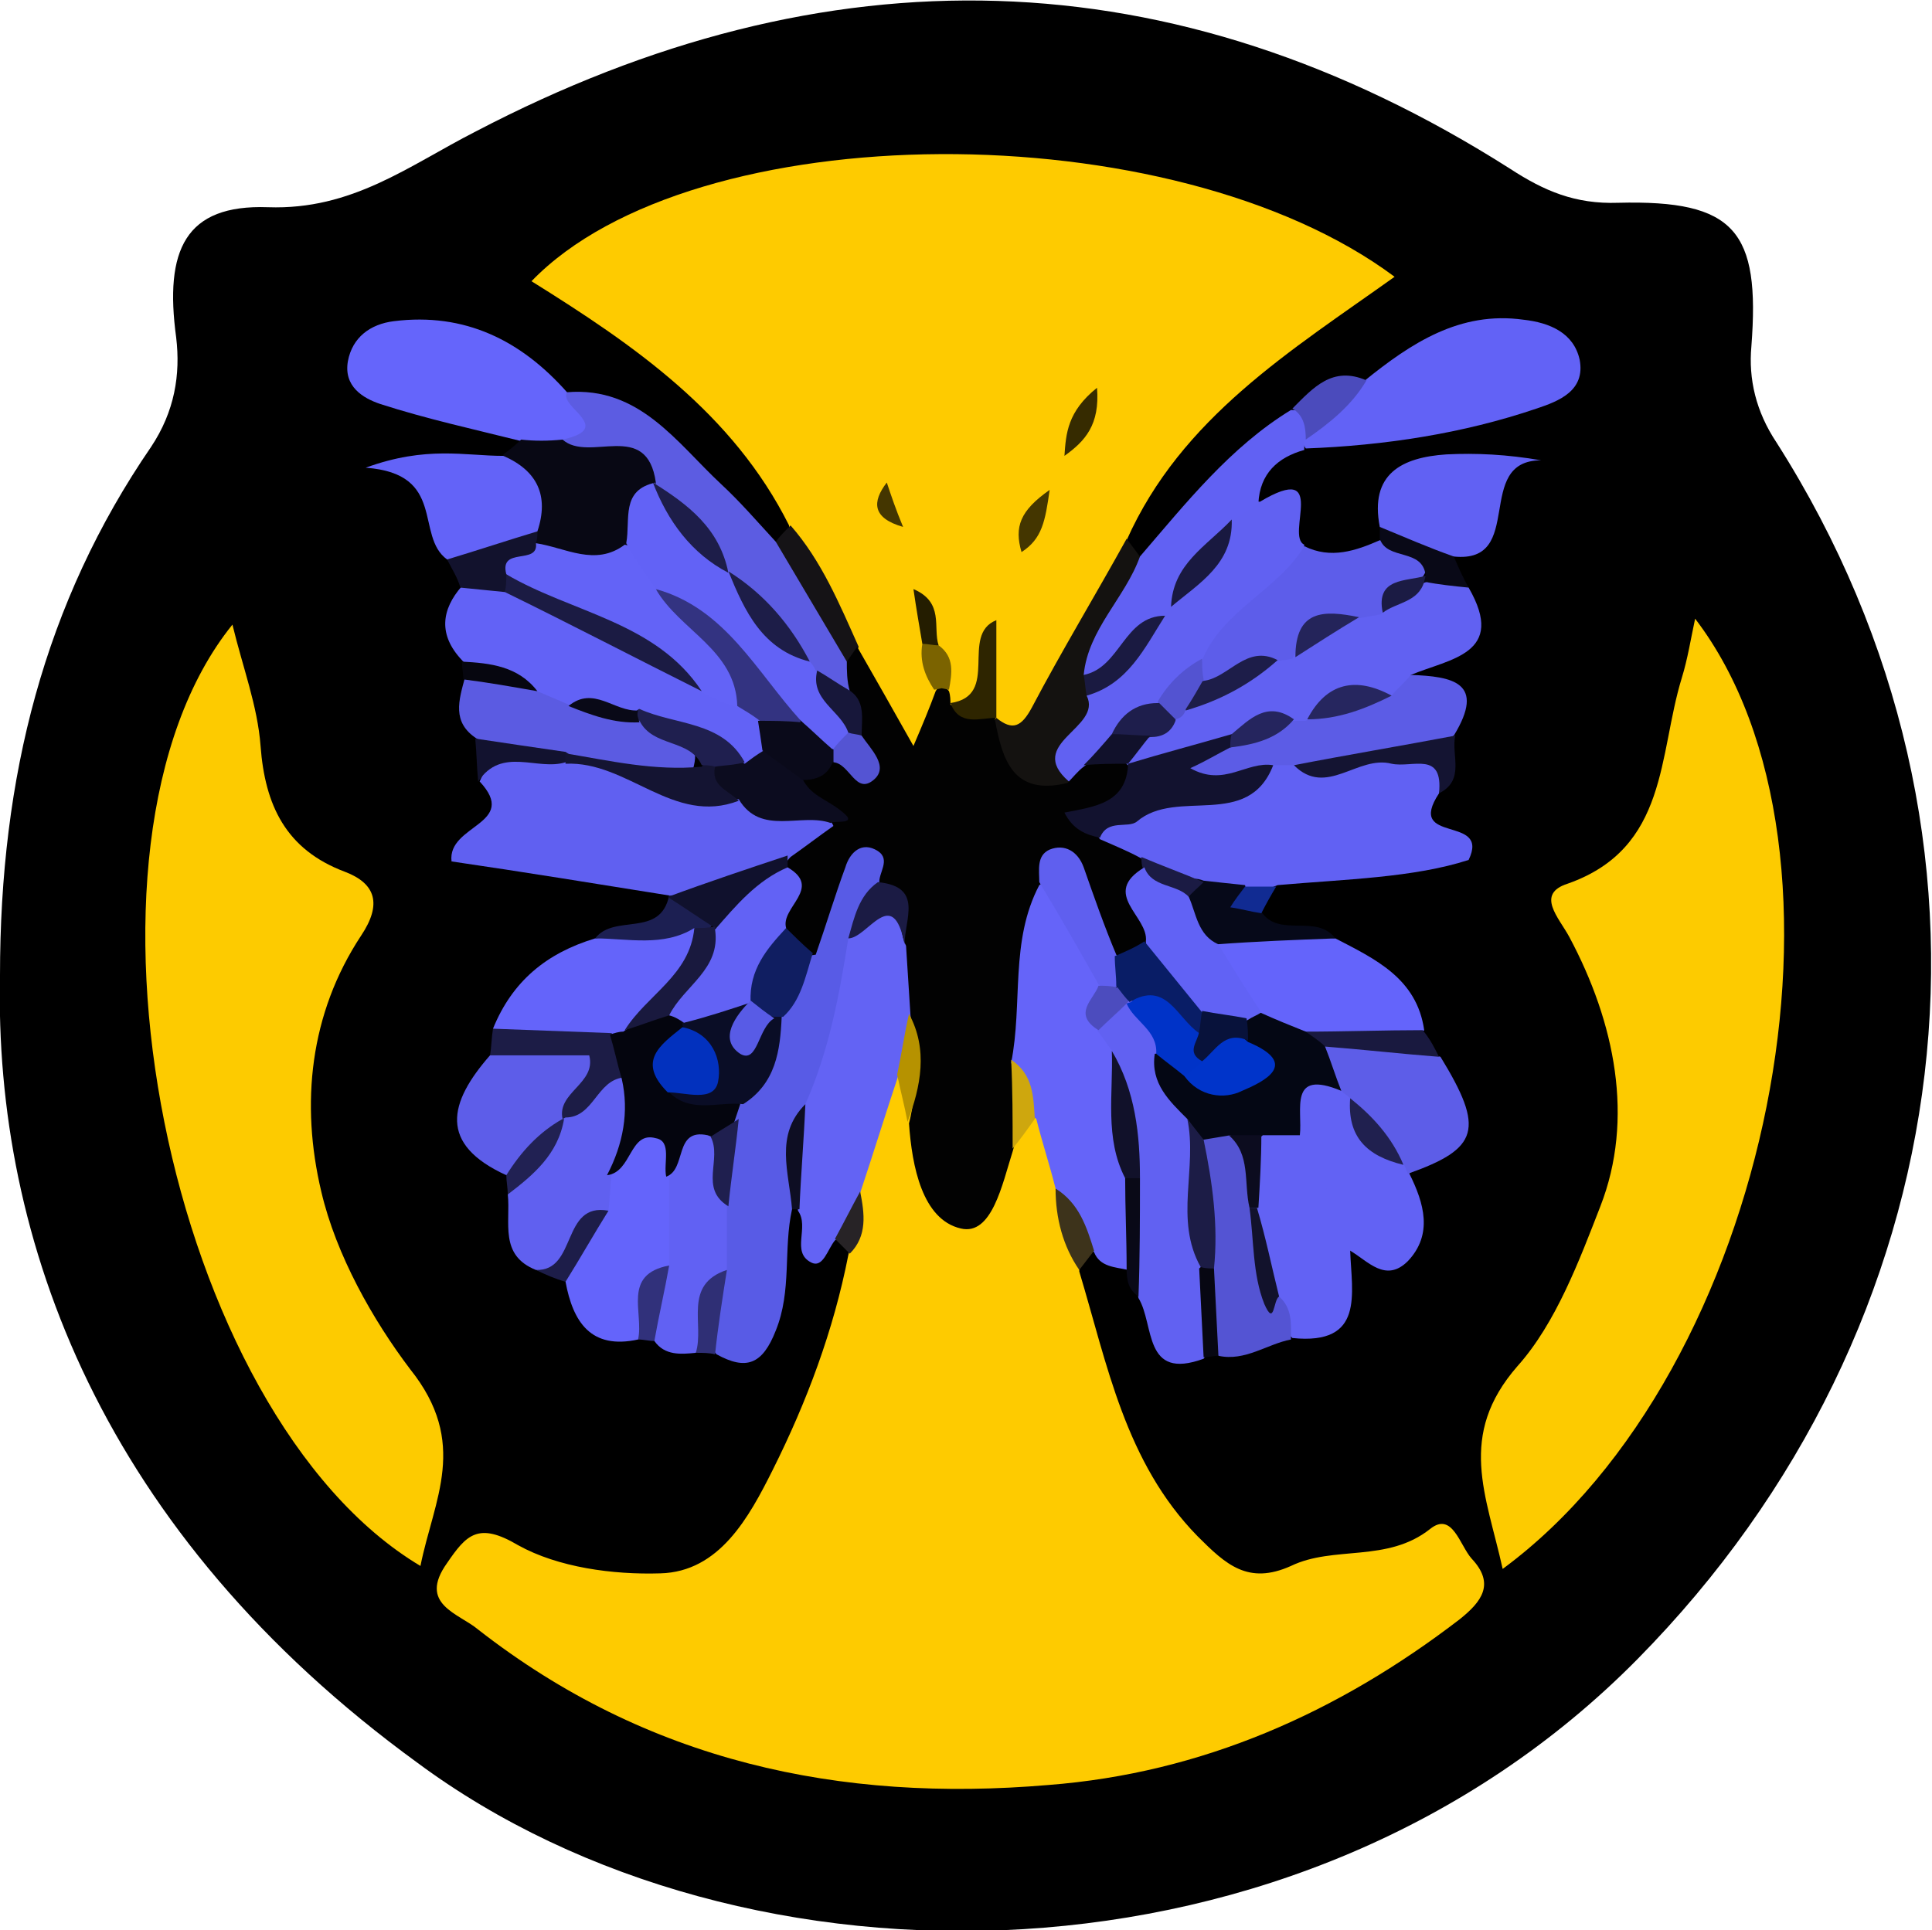 <?xml version="1.0" encoding="utf-8"?>
<!-- Generator: Adobe Illustrator 20.1.0, SVG Export Plug-In . SVG Version: 6.00 Build 0)  -->
<svg version="1.1" id="Layer_1" xmlns="http://www.w3.org/2000/svg" xmlns:xlink="http://www.w3.org/1999/xlink" x="0px" y="0px"
	 viewBox="0 0 130.5 130.4" style="enable-background:new 0 0 130.5 130.4;" xml:space="preserve">
<g id="Layer_8">
	<path d="M0,65.9c0-13.4,3-25.2,10.2-35.7c1.6-2.4,2-4.9,1.7-7.4c-0.8-5.9,0.6-9,6.2-8.8c5.7,0.2,9.5-2.8,14-5.1
		c23.7-12.4,47.1-12,69.9,2.5c2.3,1.5,4.4,2.4,7.3,2.3c7.9-0.2,9.6,1.9,9,9.7c-0.2,2.2,0.3,4.4,1.7,6.5c17,26.7,12.8,59.7-9.4,82.2
		c-22.7,23-60.4,23.3-82.4,7C6.9,103.6-0.4,83.8,0,65.9z"/>
	<path style="fill:#FECB00;" d="M72.9,85.9c1.9,6.3,3.1,12.9,8,17.9c1.9,1.9,3.4,3.3,6.3,2c2.9-1.4,6.5-0.2,9.4-2.5
		c1.5-1.2,2,1.1,2.8,2c1.6,1.7,0.7,2.9-0.8,4.1c-8.2,6.3-17.4,10.4-27.8,11.2c-14.1,1.2-27.1-1.6-38.5-10.5
		c-1.3-1.1-4.1-1.7-2.1-4.5c1.3-1.9,2.1-2.8,4.8-1.2c2.7,1.5,6.4,2,9.6,1.9c4-0.1,6-3.8,7.6-7c2.3-4.6,4.1-9.4,5.1-14.5
		c0.4-1.5-0.7-2.9-0.3-4.4c0.7-2.7,1.4-5.4,2.9-7.8c1.8-0.3,1.9,1.1,2.3,2.3c0.1,0.6,0.1,1.3,0.3,1.9c0.3,1.4,0.4,3.4,2,3.7
		c2.2,0.5,2-2.1,3-3.2c0.7-1,1.3-2.2,2.9-1.7c1.4,1.2,1.7,2.9,2,4.6C72.9,82.1,73,84,72.9,85.9z"/>
	<path style="fill:#FECB00;" d="M53.3,35.5C49.5,27.9,42.8,23.3,35.9,19C46.8,7.7,79.2,7.5,94.2,18.7c-7,5-14.4,9.5-18.1,17.8
		c-0.5,4.8-3.7,8.3-5.9,12.2c-0.6,1.1-1.7,1.5-2.9,0.7c-0.4-0.3-0.6-0.7-0.8-1.1c-0.3-1.3,0.5-2.6,0.2-3.7c0.1-0.8-0.4-0.3-0.3-0.1
		c0.7,1.8,0.2,3.2-1.9,3.5c-0.4-0.2-0.7-0.6-0.7-1c-0.1-1.1-0.5-2.1-0.9-3.2c-0.1-0.4,0-0.9-0.2-1.4c0,0.5,0,0.9,0.1,1.4
		c0.4,1.1,0.9,2.1,0.9,3.2c-0.2,1.4-0.1,3.3-1.7,3.6c-1.7,0.3-2.2-1.5-2.9-2.7c-0.7-1.1-1.2-2.3-1.7-3.4C56,41.4,53.4,39,53.3,35.5z
		"/>
	<path style="fill:#FDCB00;" d="M101.5,106c-1.1-5-3.1-9,1-13.7c2.6-2.9,4.2-7.2,5.6-10.8c2.3-5.9,1-12.4-2.1-18.2
		c-0.7-1.3-2.3-2.9-0.1-3.6c6.8-2.4,6.1-8.7,7.7-13.9c0.4-1.3,0.6-2.6,0.9-4C126.5,57.5,119.7,92.6,101.5,106z"/>
	<path style="fill:#FDCB00;" d="M15.7,42.2c0.7,2.9,1.7,5.5,1.9,8.2c0.3,4,1.7,7,5.7,8.5c2.1,0.8,2.5,2.2,1.1,4.3
		c-3.5,5.3-4.1,11.4-2.7,17.3c1,4.3,3.5,8.7,6,12c4,5,1.6,8.8,0.7,13.3C11.3,95.6,3.6,57.2,15.7,42.2z"/>
	<path style="fill:#6060F1;" d="M45.2,60.5c-5-0.8-9.9-1.6-14.7-2.3c-0.3-2.5,4.6-2.5,1.9-5.4c1.1-2.6,3.3-2.4,5.5-2.3
		c4.2-0.1,7.6,2.7,11.5,3.3c2.1,0.7,4.5,0.2,6.6,1.4c1.4,2.2-0.8,2.4-1.8,3.3c-2.6,1.1-5.2,2.4-8.2,2.2
		C45.6,60.6,45.4,60.6,45.2,60.5z"/>
	<path style="fill:#6161F3;" d="M97.2,53.6c-2.3,3.5,3.5,1.4,2,4.5c-3.7,1.2-8.3,1.3-12.9,1.7c-0.7,0.3-1.3,0.5-2,0.7
		c-1,0.2-1.9,0.1-2.9-0.2c-1.6-0.5-3.1-1-4.6-1.7c-1.1-0.5-2.1-1-2.7-2.2c0-0.3,0.1-0.9,0.3-0.9c2.9-0.2,4.9-3.4,8.1-2.4
		c2.2,0.7,2.2-2.2,4-2.1c0.5-0.1,1-0.1,1.5-0.1c2.1,0.5,4.1-0.8,6.2-0.5C95.8,50.7,98.3,50.4,97.2,53.6z"/>
	<path style="fill:#6564F9;" d="M71.3,80.3c-0.4-1.6-0.9-3.1-1.3-4.7c-1.5-1.2-2.2-2.9-2.7-4.7c0.2-3.9-0.3-8,2.1-11.5
		c4.2,0,4.1,3.8,5.4,6.3c0.2,1.3-0.1,2.7,0.8,3.9c0.5,0.9,0.7,1.8,0.8,2.7c0.2,2.6-0.1,5.2,0.8,7.8c0.2,2,0.6,4-1,5.7
		c-0.9-0.2-1.9-0.2-2.3-1.2C72.6,83.4,72.1,81.8,71.3,80.3z"/>
	<path style="fill:#585BE6;" d="M53.5,81.7c-0.6,2.7,0,5.5-1.1,8.2c-0.9,2.3-2,2.7-4,1.6c-1.6-1.8-0.1-3.9-0.5-5.9
		c0-1.3,0-2.5,0-3.8c0-2,0.4-4,1-5.9c0.1-0.5,0.3-0.9,0.5-1.3c1.3-1.9,2.1-4.1,2.8-6.3c0.6-1.5,1.3-3,1.8-4.6c0.8-2,0.8-4.3,2.3-6
		c0.8-0.9,1.7-1.7,3-1.1c1.3,0.7,1.2,1.8,0.7,3c-0.8,1.5-1.6,3-1.7,4.7c-0.8,3.7-1.4,7.4-3,10.9C54.1,77.2,55,79.8,53.5,81.7z"/>
	<path style="fill:#6262F6;" d="M92.2,25.7c3.1-2.5,6.4-4.7,10.7-4.1c1.8,0.2,3.4,0.9,3.8,2.7c0.4,2.1-1.4,2.8-2.9,3.3
		c-5,1.7-10.3,2.5-15.6,2.7c-0.3-0.4-0.3-0.8-0.1-1.3C89.1,27.5,90.4,26.3,92.2,25.7z"/>
	<path style="fill:#6363F4;" d="M54.4,74.6c1.6-3.6,2.3-7.4,2.9-11.2c2.8-3.8,2.8-3.8,4.8,0.6c0.4,1.5,0.4,3,0.4,4.5
		c-0.1,1.6-0.3,3.1-1.8,4.1c-0.9,2.7-1.7,5.3-2.6,8c-0.6,1.1-0.4,2.5-1.7,3.2c-0.5,0.6-0.8,1.9-1.6,1.5c-1.4-0.7-0.1-2.4-0.9-3.5
		C53.8,79.3,53.1,76.9,54.4,74.6z"/>
	<path style="fill:#6565FB;" d="M35.2,29.8c-3.2-0.8-6.4-1.5-9.5-2.5c-1.2-0.4-2.5-1.2-2.2-2.9c0.3-1.6,1.5-2.5,3.1-2.7
		c4.8-0.6,8.6,1.3,11.7,4.8c1.5,1.4,4,2.9-0.1,4.1C37,30.7,36,30.6,35.2,29.8z"/>
	<path style="fill:#6262F6;" d="M31.2,44.6c-1.6-1.7-1.4-3.4,0-5c0.8-0.8,1.7-0.9,2.7-0.7c4.6,1.9,9,4.4,13.5,6.5
		c1,0.5,2.1,1,3.2,1.5c0.6,0.4,1.1,0.9,1.4,1.6c0.2,0.7,0.2,1.4,0,2.2c-0.3,0.7-0.8,1.2-1.6,1.3c-2.6-0.7-4.8-2.2-7.4-2.9
		c-1.6-0.4-3.3-0.9-5-0.9c-0.9-0.1-1.6-0.5-2.4-0.9C34.2,46.3,32.4,46,31.2,44.6z"/>
	<path style="fill:#6161F2;" d="M99.2,39.7c2.6,4.5-1.3,4.8-3.9,5.9c-0.2,0.7-0.6,1.2-1.2,1.5c-1.9,0.4-3.8,0.8-5.4,1.9
		c-0.4,0.2-0.8,0.3-1.2,0.3c-1.5,0-2.9,0.6-4.2,1.1c-2.1,0.5-3.9,1.8-6.1,1.9c-0.4-0.1-0.8-0.3-1.1-0.6c-0.3-1,0.2-1.7,0.8-2.3
		c0.7-0.5,1.4-0.9,2.1-1.4c0.5-0.4,1-0.8,1.6-1.1c1.7-0.9,3.5-1.7,5.1-2.6c0.4-0.2,0.7-0.4,1.1-0.6c1.6-1,3.3-1.8,5.1-2.5
		c0.4-0.2,0.8-0.4,1.2-0.5c1.2-0.5,2.4-1.2,3.7-1.5C97.6,38.8,98.5,39,99.2,39.7z"/>
	<path style="fill:#6161F2;" d="M85.1,33.9c4.7-2.8,1.7,2.3,3,2.9c-0.3,4.1-4.6,5.1-6.1,8.1c-1,1.1-2.3,1.9-3.3,3
		c-1,0.7-2.3,1-3,2.2c-0.7,0.8-1.5,1.5-2.3,2.2c-0.6,0.4-1.2,0.7-1.9,0.5c-2-2.5,0.3-4.2,1.1-6.2c1.7-1.6,3.8-2.9,4.9-5.1
		c0.4-0.5,0.8-1,1.2-1.5c1.4-1.4,2.8-2.7,3.6-4.5C83,34.4,83.8,33.7,85.1,33.9z"/>
	<path style="fill:#6161F2;" d="M75.2,71.1c-0.4-0.5-0.7-1-1.1-1.5c-0.1-1.6,0.7-2.2,2.2-2.1c1.8,0.7,2.6,2.2,3.1,4
		c0.4,1.7,1.6,3.1,1.9,4.9c0.5,3.2-0.2,6.4,0.9,9.6c0.3,2,0.5,4-0.9,5.8c-4.1,1.5-3.3-2.3-4.4-4.1c-0.6-2.5-0.1-5.1-0.3-7.6
		C75.8,77.1,76.1,74,75.2,71.1z"/>
	<path style="fill:#5C5CE2;" d="M38,29.7c3.6-0.8-0.3-2.2,0.3-3.2c4.9-0.4,7.4,3.4,10.4,6.2c1.3,1.2,2.5,2.6,3.7,3.9
		c2.7,2,3.7,5.2,5.3,7.9c0.3,0.7,0.3,1.4-0.1,2c-0.9,0.8-1.8,0.2-2.6-0.3c-0.6-0.4-1-1-1.4-1.5c-1.2-2-2.8-3.5-4.4-5.1
		c-0.3-0.3-0.6-0.7-0.8-1.1c-1.1-1.9-2.7-3.4-4.2-4.9c-0.3-0.3-0.6-0.6-0.9-0.9C42,30.7,38.7,32.6,38,29.7z"/>
	<path style="fill:#6262F4;" d="M91.2,84.5c0.1,2.9,1,6.4-3.9,5.9c-1-0.9-1.5-2-1.9-3.2c-0.5-2-1.1-3.9-1.4-6
		c-0.1-1.6-0.1-3.2,0.8-4.7c0.6-0.6,1.4-0.8,2.3-0.7C90.3,77.9,92.2,80.5,91.2,84.5z"/>
	<path style="fill:#6464FB;" d="M90.2,63.4c2.7,1.4,5.5,2.7,6,6.2c-2.2,1.9-4.8,1.2-7.4,1.1c-1.4-0.2-2.7-0.8-3.9-1.6
		c-1.4-1.8-4.2-3.2-2.2-6.2C85.2,62.7,87.7,63.2,90.2,63.4z"/>
	<path style="fill:#6464FA;" d="M33.3,69.5c1.3-3.2,3.6-5.1,6.9-6.1c2.3-0.2,4.6-0.8,6.9-1.1c1.7,4.7-2.6,5.7-4.9,8
		c-0.5,0.2-1,0.4-1.6,0.5C38,70.9,35.4,71.6,33.3,69.5z"/>
	<path style="fill:#6161F3;" d="M79.1,41c-0.1,0.2-0.3,0.4-0.4,0.6c-2.1,1.1-2.7,4.3-5.7,4.1c-0.4-3.5,1.7-5.9,4-8.1
		c3.1-3.6,6.1-7.4,10.2-9.9c1.9,0,1.6,0.9,0.9,2.1c0,0.2,0,0.4,0,0.6c-1.8,0.5-3,1.6-3.1,3.6c-0.6,0.4-1.2,0.8-1.8,1.2
		C82.5,37.5,80,38.7,79.1,41z"/>
	<path style="fill:#6464FB;" d="M43.1,90.5c-3.2,0.7-4.4-1.2-4.9-3.9c-0.1-2.2,1.4-3.8,1.8-5.8c0.2-0.7,0.5-1.4,0.9-2.1
		c3.6-3.6,3.9-3.6,5.5,1c0.1,1.9,0.1,3.7-0.5,5.5C44.7,86.9,44.6,89.1,43.1,90.5z"/>
	<path style="fill:#5D5DEA;" d="M81.2,44.6c1.4-3.4,5.1-4.7,6.9-7.7c1.8,0.9,3.5,0.3,5.1-0.4c1.4,0,2.7,0.2,3.2,1.8
		c-0.4,1.7-2.6,1.6-3.1,3.2c-0.6,0.1-1.1,0.2-1.7,0.3c-2,0-3.5,0.8-4.3,2.7c-0.4,0.1-0.8,0.1-1.2,0.2c-1.8,0-3.1,2.2-5.2,1.2
		C80.7,45.4,80.8,45,81.2,44.6z"/>
	<path style="fill:#6262F4;" d="M91.2,84.5c-0.5-2.9-2.4-5.2-3.4-7.9c-1.4-2.6-0.9-4.1,2.3-4.1c0.7,0.3,1.2,0.7,1.6,1.4
		c0.5,1.5,1.6,2.6,2.8,3.6c0.5,0.5,0.9,1,0.7,1.8c1,2,1.6,4.1-0.1,5.9C93.6,86.7,92.4,85.2,91.2,84.5z"/>
	<path style="fill:#6060F0;" d="M41.3,79.4c-0.1,0.8-0.1,1.6-0.2,2.4c-2.3,0.5-1.4,5-4.9,4c-2.5-1-1.7-3.2-1.9-5.1
		c0.8-2.2,2.4-3.8,3.6-5.7c1.4-1.2,2.3-3.5,4.8-2C44,75.5,42.6,77.4,41.3,79.4z"/>
	<path style="fill:#6161F3;" d="M93.2,35.6c-0.7-3.6,1.5-4.7,4.5-4.9c2-0.1,4.1,0,6.4,0.4c-4.6,0-1,7-5.9,6.5
		C96.3,37.5,94.4,37.4,93.2,35.6z"/>
	<path style="fill:#5D5DE8;" d="M91.2,74.2c-0.2-0.2-0.4-0.3-0.6-0.5c-0.9-1-2.2-1.8-1.2-3.4c2.7-0.3,5.3,0.3,7.9,1.1
		c3,4.9,2.6,6.2-2.2,7.9c-0.1-0.2-0.2-0.5-0.3-0.7C93.4,77.3,91.7,76.2,91.2,74.2z"/>
	<path style="fill:#080814;" d="M38,29.7c1.8,1.6,5.7-1.4,6.3,2.9c-0.3,1.7-0.9,3.2-1.9,4.6c-2.1,1.9-4.1,1.5-6.1,0
		c-0.3-0.3-0.6-0.7-0.8-1.2c-0.3-1.8-1.3-3.4-1.5-5.3c0.4-0.3,0.8-0.6,1.2-1C36.1,29.8,37,29.8,38,29.7z"/>
	<path style="fill:#5C5CE6;" d="M94,47c0.4-0.5,0.9-0.9,1.3-1.4c2.8,0.1,5.1,0.5,2.9,4.1c-3.3,2.2-7.2,1.5-10.9,2
		c-0.5,0-0.9,0-1.4,0c-0.8,0.5-1.8,0.6-2.6,1.2c-1,0.8-2.6,0.7-3-0.3c-0.7-1.6,0.7-2.2,2.1-2.4c1.7-0.2,3.2-1.1,4.9-1.5
		c0.3,0,0.6,0,0.9,0C90,47.5,91.9,46.9,94,47z"/>
	<path style="fill:#6363F8;" d="M34,30.8c2.3,1,3.1,2.7,2.3,5.1c-1.6,1.9-3.5,3-6.1,1.9c-2.2-1.6,0-5.8-5.5-6.2
		C28.8,30.1,31.4,30.8,34,30.8z"/>
	<path style="fill:#5D5DE9;" d="M34.2,79.4c-4.6-2.1-3.9-4.9-1.1-8.1c0.9-0.5,1.8-0.7,2.8-0.7c1.5-0.1,3.5-1.4,4.5,0.3
		c1.2,2-1.3,2.9-2.3,4.3C37.2,77,36.2,78.7,34.2,79.4z"/>
	<path style="fill:#5B5BE2;" d="M36.3,46.7c0.7,0.3,1.4,0.6,2.1,0.9c1.7,0.2,3.3,0.6,5,0.8c1,1.4,4.3,0.6,3.4,3.6
		c-2.9,0.1-5.8,0.4-8.5-0.9c-2.1,0-4.3,0.1-6.1-1.2c-1.7-1.1-1.2-2.6-0.8-4.1C33.3,44.4,34.6,46.5,36.3,46.7z"/>
	<path style="fill:#6161F3;" d="M45.2,85.5c0-2,0-3.9,0-5.9c1-1.1-0.2-4.2,3-3.2c1.2,1.5-0.3,3.6,0.9,5.1c0,1.4,0,2.8,0,4.3
		c-1.5,1.6-0.6,4.1-2.1,5.6c-1,0.1-2.1,0.2-2.8-0.8C43.4,88.7,44.2,87.1,45.2,85.5z"/>
	<path style="fill:#141210;" d="M77,37.6c-1,2.8-3.5,4.9-3.8,8c0.6,0.4,0.6,0.9,0.2,1.4c1.1,2.2-4.2,3.2-1.2,5.8
		c-0.4,1.9-2.5,1.8-2.7,0.9c-0.5-1.9-4.5-2.3-2.2-5.2c1.1,0.9,1.7,0.6,2.4-0.7c2-3.8,4.3-7.6,6.4-11.4C76.4,36.8,76.7,37.2,77,37.6z
		"/>
	<path style="fill:#5454D3;" d="M86.4,87.6c0.9,0.8,0.8,1.8,0.8,2.9c-1.6,0.3-3.1,1.5-4.9,1.1c-1.3-1.8-0.3-3.8-0.7-5.7
		c-0.7-3-0.4-6-0.8-9.1c0.6-0.7,1.3-0.8,2.2-0.6c2,1.1,1.6,3,1.6,4.8C84.6,83.3,85.5,85.5,86.4,87.6z"/>
	<path style="fill:#1C1C46;" d="M38,75.6c-0.4-1.8,2.3-2.4,1.8-4.3c-2.3,0-4.5,0-6.7,0c0.1-0.6,0.1-1.2,0.2-1.8
		c2.7,0.1,5.3,0.2,8,0.3c0.8,0.9,1.9,1.7,0.8,3c-1.8,0.2-2,2.7-3.9,2.7L38,75.6z"/>
	<path style="fill:#060919;" d="M90.2,63.4c-2.7,0.1-5.3,0.2-8,0.4c-2.2-0.1-2.4-1.6-2.6-3.3c0.3-0.8,0.7-1.4,1.7-1
		c0.9,0.1,1.8,0.2,2.8,0.3c0.1,0.7,0.5,1.3,1.1,1.8C86.4,63.4,88.9,61.7,90.2,63.4z"/>
	<path style="fill:#141432;" d="M87.4,51.7c3.6-0.7,7.2-1.3,10.9-2c-0.3,1.3,0.7,3-1.1,3.9c0.3-2.9-1.8-1.7-3.2-2
		C91.7,51,89.6,53.9,87.4,51.7z"/>
	<path style="fill:#151316;" d="M57.2,44.7c-1.6-2.7-3.2-5.4-4.8-8.1c0.3-0.4,0.6-0.7,1-1.1c2.1,2.4,3.3,5.3,4.6,8.2
		C57.8,44.2,57.6,44.5,57.2,44.7z"/>
	<path style="fill:#19193F;" d="M97.2,71.4c-2.6-0.2-5.2-0.5-7.8-0.7c-1,0.4-1.3-0.1-1.3-1c2.7,0,5.4-0.1,8-0.1
		C96.6,70.2,96.9,70.8,97.2,71.4z"/>
	<path style="fill:#1C1F52;" d="M46.9,62.7c-2.1,1.3-4.5,0.7-6.7,0.7c1.3-1.7,4.4,0,5-2.9h-0.1c1.5,0,3.1-0.2,3,2
		C47.8,63,47.4,63,46.9,62.7z"/>
	<path style="fill:#12122D;" d="M30.2,37.8c2-0.6,4.1-1.3,6.1-1.9c0,0.3,0,0.5-0.1,0.8c0.5,1.4-1.3,1.4-1.5,2.4
		c-0.1,0.4-0.3,0.7-0.6,0.9c-1-0.1-2-0.2-3-0.3C30.9,39,30.5,38.4,30.2,37.8z"/>
	<path style="fill:#4B4BBC;" d="M88.2,29.7c0-0.8-0.1-1.6-0.9-2.1c1.4-1.4,2.7-2.9,5-1.9C91.3,27.4,89.8,28.6,88.2,29.7z"/>
	<path style="fill:#090917;" d="M93.2,35.6c1.7,0.7,3.3,1.4,5,2c0.3,0.7,0.6,1.4,1,2.1c-1-0.1-2-0.2-3-0.4l0.1-0.4
		c-0.2-1.9-2.6-1-3.1-2.5C93.2,36.2,93.2,35.9,93.2,35.6z"/>
	<path style="fill:#1D1D49;" d="M36.2,85.8c2.8,0.1,1.7-4.6,4.9-4c-1,1.6-1.9,3.2-2.9,4.8C37.5,86.4,36.8,86.1,36.2,85.8z"/>
	<path style="fill:#2F2F75;" d="M47,91.4c0.6-1.9-0.9-4.6,2.1-5.6c-0.3,1.9-0.6,3.8-0.8,5.7C47.9,91.4,47.5,91.4,47,91.4z"/>
	<path style="fill:#12122F;" d="M32.1,49.9c2,0.3,4,0.6,6.1,0.9c0.3,0.2,0.5,0.3,0.3,0.5c-0.1,0.2-0.2,0.2-0.3,0.2
		c-1.9,0.6-4.3-1.1-5.9,1.3C32.2,51.8,32.2,50.9,32.1,49.9z"/>
	<path style="fill:#31317B;" d="M45.2,85.5c-0.3,1.7-0.7,3.4-1,5.1c-0.4,0-0.7-0.1-1.1-0.1C43.5,88.7,42,86.1,45.2,85.5z"/>
	<path style="fill:#090917;" d="M77,79.6c0,2.7,0,5.3-0.1,8c-0.7-0.5-0.8-1.1-0.8-1.9c0-2-0.1-4.1-0.1-6.1
		C76.4,79.3,76.7,79.3,77,79.6z"/>
	<path style="fill:#212153;" d="M38,75.6h0.1c-0.4,2.4-2.1,3.8-3.8,5.1c0-0.4-0.1-0.9-0.1-1.3C35.2,77.8,36.4,76.5,38,75.6z"/>
	<path style="fill:#0E0E23;" d="M54.4,74.6c-0.1,2.4-0.3,4.7-0.4,7.1h-0.5C53.3,79.2,52.3,76.7,54.4,74.6z"/>
	<path style="fill:#3D331B;" d="M71.3,80.3c1.6,1,2.1,2.6,2.6,4.2c-0.3,0.4-0.7,0.9-1,1.3C71.8,84.2,71.3,82.3,71.3,80.3z"/>
	<path style="fill:#06060F;" d="M36.3,46.7c-1.7-0.3-3.4-0.6-5-0.8c0-0.4-0.1-0.8-0.1-1.2C33.1,44.8,35,45,36.3,46.7z"/>
	<path style="fill:#070712;" d="M82,85.7c0.1,2,0.2,3.9,0.3,5.9c-0.3,0-0.7,0.1-1,0.1c-0.1-2-0.2-4-0.3-6
		C81.4,85.3,81.7,85.3,82,85.7z"/>
	<path style="fill:#272326;" d="M56.4,83.7c0.6-1.1,1.1-2.1,1.7-3.2c0.3,1.5,0.5,3-0.7,4.2C57.1,84.4,56.7,84,56.4,83.7z"/>
	<path style="fill:#112B92;" d="M85.2,61.7c-0.7-0.1-1.4-0.3-2.1-0.4c0.3-0.5,0.7-1,1-1.4c0.7,0,1.4,0,2.1,0
		C85.9,60.4,85.5,61.1,85.2,61.7z"/>
	<path style="fill:#020202;" d="M57.2,44.7c0.2-0.3,0.5-0.7,0.7-1c1.2,2.1,2.4,4.2,3.8,6.7c0.6-1.4,1.1-2.6,1.5-3.7
		c0.3-0.5,0.6-0.4,0.9,0c0.1,0.3,0.1,0.6,0.1,0.9c0.9,0.7,2.3,0,3.1,1h-0.1c0.5,2.7,1.2,5.2,4.9,4.3c0.4-0.4,0.7-0.8,1.1-1.1
		c1-0.8,2-0.9,3-0.1l0,0c1.1,1.7,0.2,2.7-1.3,3.3c-0.8,0.4-1.4,0.7-0.6,1.7c0.9,0.4,1.9,0.8,2.8,1.3c0.3,0.3,0.5,0.7,0.4,1.1
		c-0.5,1.7,0.9,3.3,0,5c-0.6,0.7-1.4,1.2-2.4,0.9c-1.4-1.2-1.8-2.9-2.7-4.4c-0.5-1-1.1-1.5-2.2-0.8c-2,3.8-1.1,8-1.9,12
		c0.8,2,0.7,4,0.1,6C67.7,80,67,83.5,64.9,83c-2.6-0.6-3.3-4.2-3.5-7.1c0.6-2.4,0.5-4.9,0.1-7.3c-0.1-1.6-0.2-3.1-0.3-4.7
		c-0.7-1.4,0.1-3.3-1.8-4.2c-0.1-0.7,0.8-1.6-0.1-2.2c-1.1-0.7-1.9,0.1-2.2,1.1c-0.7,1.9-1.3,3.9-2,5.9c-1.5,0.3-1.8-0.9-2.3-1.8
		c-0.4-1.3,0-2.5,0.1-3.7c0-0.4,0.2-0.8,0.5-1.1c1-0.7,1.9-1.4,2.9-2.1c-0.5-1.1-2.5-1.2-2.1-2.9c0.5-0.8,1.2-1.2,2-1.5
		c1,0,1.8-0.2,1.3-1.6c-0.2-1-0.3-2-0.1-3.1C57.2,46,57.2,45.3,57.2,44.7z"/>
	<path style="fill:#CEA70E;" d="M68.4,77.6c0-2,0-4-0.1-6c1.5,1,1.5,2.5,1.6,4C69.4,76.3,68.9,77,68.4,77.6z"/>
	<path style="fill:#B69200;" d="M61.4,68.5c1.3,2.4,0.8,4.9-0.1,7.3c-0.2-1.1-0.5-2.2-0.7-3.2C60.9,71.2,61.1,69.8,61.4,68.5z"/>
	<path style="fill:#2E2500;" d="M67.3,48.5c-1.1,0-2.5,0.6-3.1-1c3.4-0.5,0.6-4.6,3.1-5.6C67.3,44.2,67.3,46.3,67.3,48.5z"/>
	<path style="fill:#362B00;" d="M74.1,26.2c0.2,2.5-0.8,3.6-2.2,4.6C72,29.3,72.1,27.8,74.1,26.2z"/>
	<path style="fill:#443600;" d="M70.9,33.1c-0.3,2.1-0.5,3.3-1.9,4.2C68.5,35.6,68.9,34.5,70.9,33.1z"/>
	<path style="fill:#241D00;" d="M62.3,43.5c-0.2-1.2-0.4-2.3-0.6-3.7c2.1,0.9,1.3,2.6,1.7,3.8C63,43.9,62.7,43.9,62.3,43.5z"/>
	<path style="fill:#7B6300;" d="M62.3,43.5c0.4,0,0.7,0.1,1.1,0.1c1.1,0.8,0.9,1.9,0.7,3l-0.5-0.1l-0.5,0.1
		C62.5,45.7,62.1,44.7,62.3,43.5z"/>
	<path style="fill:#443600;" d="M59.9,32.6c0.3,0.9,0.6,1.8,1.1,3C58.9,35,58.9,33.9,59.9,32.6z"/>
	<path style="fill:#0C0C1F;" d="M54.2,52.6c0.5,1.1,1.6,1.4,2.5,2.1c1.5,1.1-0.3,0.7-0.6,0.9c-2-0.7-4.7,0.9-6.2-1.6
		c-2.1,0-2.7-0.8-1.7-2.7c0.7-0.3,1.4-0.2,2.1,0.3c0.4-0.3,0.8-0.6,1.3-0.9C53,50.5,54.4,50.5,54.2,52.6z"/>
	<path style="fill:#141432;" d="M48.3,51.8c-0.3,1.3,0.9,1.6,1.6,2.3c-4.4,1.7-7.5-2.7-11.7-2.5c0-0.2,0-0.5,0-0.7
		c3,0.5,6,1.2,9.2,0.9C47.7,51.4,48,51.4,48.3,51.8z"/>
	<path style="fill:#10112D;" d="M53.2,57.8c0,0.3,0,0.5,0,0.8c-0.1,2.7-2.7,2.9-4.2,4.2c-0.2,0-0.4-0.1-0.7-0.1
		c-1.1-0.7-2.1-1.4-3.2-2.1C47.8,59.6,50.5,58.7,53.2,57.8z"/>
	<path style="fill:#12122F;" d="M74.3,56.6c-0.9-0.2-1.8-0.5-2.4-1.7c2-0.4,4.2-0.6,4.3-3.3c2.3-0.7,4.6-1.3,7-2
		c0.2,0.2,0.3,0.4,0.2,0.6c-0.1,0.2-0.2,0.3-0.3,0.3c-0.8,0.4-1.6,0.9-2.7,1.4c2.3,1.3,3.8-0.5,5.6-0.2c-1.7,4.4-6.5,1.5-9.2,3.8
		C76.2,56,74.8,55.3,74.3,56.6z"/>
	<path style="fill:#1B1B44;" d="M77.2,58.7c-0.1-0.3-0.1-0.5-0.1-0.8c1.4,0.6,2.8,1.1,4.2,1.7c-0.4,0.4-0.8,0.7-1.1,1.1
		C78.5,61,77.1,60.9,77.2,58.7z"/>
	<path style="fill:#5F5FEF;" d="M70.2,59.6c0-0.8-0.2-1.8,0.7-2.2c1-0.4,1.9,0.1,2.3,1.2c0.7,2,1.4,4,2.2,5.9
		c0.5,0.7,0.5,1.4,0.1,2.1c-0.5,0.4-0.9,0.3-1.3-0.1C72.9,64.2,71.6,61.9,70.2,59.6z"/>
	<path style="fill:#11112A;" d="M77,79.6c-0.3,0-0.6,0-1,0c-1.4-2.7-0.8-5.7-0.9-8.6C76.7,73.7,77,76.7,77,79.6z"/>
	<path style="fill:#4C4CBE;" d="M74.2,66.6c0.4,0,0.8,0,1.2,0.1c0.5,0,0.8,0.2,1,0.6c-0.1,0.2-0.2,0.4-0.3,0.5
		c-0.6,0.6-1.3,1.2-1.9,1.8C72.4,68.5,73.9,67.5,74.2,66.6z"/>
	<path style="fill:#04050E;" d="M42,72.9c-0.3-1-0.5-2-0.8-3c0.3-0.1,0.6-0.2,0.9-0.2c0.9-0.6,1.8-1.4,2.9-1.6
		c0.5,0,0.9,0.2,1.2,0.4c0.2,0.4,0.3,0.8,0.3,1.2c0,1-2.4,1.8-0.3,3.1c1.1,0.9,2.9,0.5,3.8,1.8c-0.1,0.3-0.2,0.6-0.3,0.9
		c-0.3,1-0.7,1.7-1.9,1.2c-2.3-0.5-1.4,2.3-2.8,2.8c-0.2-0.9,0.4-2.4-0.7-2.6c-1.8-0.5-1.6,2.3-3.3,2.5C42.1,77.3,42.5,75.1,42,72.9
		z"/>
	<path style="fill:#0A0D26;" d="M50.2,74.6c-1.7-0.2-3.6,0.7-5.1-0.9c1.8-1.2,2.4-2.6,1-4.4v-0.4c0.6-1.7,1.9-2,3.5-1.9
		c1,0.1,0.8,2,2.2,1.4c0.4-0.1,0.7,0,1,0.3C52.7,71,52.4,73.2,50.2,74.6z"/>
	<path style="fill:#101E61;" d="M52.9,68.7h-0.3h-0.3c-0.7-0.1-1.2-0.5-1.6-1.1c-1.5-2.7-0.3-4.2,2.3-5c0.6,0.6,1.2,1.2,1.9,1.8
		C54.4,66,54.1,67.6,52.9,68.7z"/>
	<path style="fill:#1B1B44;" d="M59.3,59.6c3.1,0.3,1.8,2.5,1.8,4.2c-0.8-4.1-2.5-0.4-3.8-0.4C57.7,62,58,60.5,59.3,59.6z"/>
	<path style="fill:#1F1F4F;" d="M48,76.8c0.6-0.4,1.3-0.8,1.9-1.2c-0.2,2-0.5,3.9-0.7,5.9C47.2,80.3,48.8,78.3,48,76.8z"/>
	<path style="fill:#6363F7;" d="M34.2,38.8c-0.5-1.9,2.2-0.6,2-2.1c2,0.3,4,1.6,6,0.1c1.6,0.3,2.3,1.5,3.2,2.6
		c1.1,1.6,2.7,2.8,3.9,4.4c0.8,1.1,2.7,2.3,0.5,4c-0.8-0.3-1.6-0.6-2.4-1C43.7,42.9,38.1,42.3,34.2,38.8z"/>
	<path style="fill:#1B1B43;" d="M34.2,38.8c4.4,2.6,10.1,3.2,13.2,7.9c-4.4-2.2-8.8-4.5-13.3-6.7C34.2,39.6,34.2,39.2,34.2,38.8z"/>
	<path style="fill:#333381;" d="M49.8,47.7c-0.1-3.8-3.9-5.1-5.5-7.9c4.1-0.3,9.1,4.3,9.8,9.1c-1,0.6-2,0.5-2.9-0.3
		C50.8,48.3,50.3,48,49.8,47.7z"/>
	<path style="fill:#0A0A1A;" d="M51.2,48.7c1,0,1.9,0,2.9,0.1c1,0,1.7,0.6,2.2,1.5c0.2,0.5,0.2,0.9-0.1,1.3c-0.4,0.9-1.2,1.1-2,1.1
		c-0.9-0.7-1.8-1.3-2.7-2C51.4,50,51.3,49.3,51.2,48.7z"/>
	<path style="fill:#1F1F4F;" d="M48.3,51.8c-0.3-0.1-0.6-0.1-0.9-0.1c-0.8-1.8-3.3-1.2-4.2-3c-0.3-0.1-0.4-0.3-0.3-0.5
		s0.2-0.3,0.3-0.3c2.4,1.1,5.6,0.8,7.1,3.6C49.6,51.7,48.9,51.7,48.3,51.8z"/>
	<path style="fill:#090917;" d="M43.1,48c-0.1,0.3,0,0.5,0.1,0.8c-1.7,0.1-3.3-0.5-4.8-1.1C40.1,46.3,41.5,48.1,43.1,48z"/>
	<path style="fill:#26265F;" d="M94,47c-1.8,0.9-3.6,1.6-5.7,1.6C89.6,46.1,91.6,45.7,94,47z"/>
	<path style="fill:#1D1D49;" d="M81.3,46c1.7-0.2,2.9-2.5,5-1.4c-1.8,1.6-3.8,2.7-6.2,3.4C79.6,46.8,80.1,46.2,81.3,46z"/>
	<path style="fill:#24245A;" d="M87.5,44.4c0-3.2,1.9-3.2,4.3-2.7C90.3,42.6,88.9,43.5,87.5,44.4z"/>
	<path style="fill:#25255E;" d="M83.1,50.5c0-0.3,0-0.6,0.1-0.9c1.2-1,2.4-2.3,4.2-1C86.3,49.9,84.8,50.3,83.1,50.5z"/>
	<path style="fill:#1E1E4C;" d="M75.1,49.6c0.6-1.3,1.6-2.1,3.1-2.1c0.9-0.2,1.3,0.2,1.2,1.2c-0.3,0.8-0.9,1.1-1.7,1.1
		C76.9,50,76,50.3,75.1,49.6z"/>
	<path style="fill:#5353D1;" d="M79.4,48.6c-0.4-0.4-0.8-0.8-1.2-1.2c0.7-1.2,1.7-2.2,3-2.9c0,0.5,0,0.9,0.1,1.4
		c-0.4,0.7-0.8,1.4-1.2,2C80,48.3,79.8,48.5,79.4,48.6z"/>
	<path style="fill:#11112B;" d="M75.1,49.6c0.9,0,1.7,0.1,2.6,0.1c-0.5,0.6-1,1.3-1.5,1.9c-1,0-2,0-3,0.1
		C73.9,51,74.5,50.3,75.1,49.6z"/>
	<path style="fill:#1B1B44;" d="M96.3,38.9l-0.1,0.4c-0.4,1.4-1.9,1.4-2.8,2.1C92.9,39,95,39.3,96.3,38.9z"/>
	<path style="fill:#1A1A41;" d="M73.4,47c-0.1-0.5-0.1-0.9-0.2-1.4c2.5-0.5,2.7-4,5.5-4C77.3,43.8,76.2,46.2,73.4,47z"/>
	<path style="fill:#191940;" d="M79.1,41c0.1-2.9,2.4-4.1,4.1-5.9C83.3,38.1,81,39.4,79.1,41z"/>
	<path style="fill:#040714;" d="M88.2,69.7c0.4,0.3,0.9,0.6,1.3,1c0.4,1,0.7,2,1.1,3c-3.6-1.5-2.6,1.3-2.8,3c-0.8,0-1.7,0-2.5,0
		c-0.7,0.6-1.4,0.6-2.2,0c-0.6,0.1-1.2,0.2-1.8,0.3c-0.6-0.3-0.7-0.9-1.1-1.4c-1.2-1.2-2.5-2.4-2.2-4.4c1-0.2,1.8,0.2,2.6,0.6
		c1.3,0.2,3.1,1.7,3-1.3c-0.1-0.7,0-1.3,0.3-1.9c0.4-0.3,0.8-0.4,1.2-0.2C86.2,68.9,87.2,69.3,88.2,69.7z"/>
	<path style="fill:#1C1C46;" d="M80.2,75.6c0.4,0.5,0.7,0.9,1.1,1.4c0.6,2.9,1,5.8,0.7,8.7c-0.3,0-0.6,0-0.9-0.1
		C79.3,82.4,80.9,78.9,80.2,75.6z"/>
	<path style="fill:#0033C8;" d="M80,72.7c-0.6-0.5-1.3-1-1.9-1.5c0.1-1.6-1.5-2.2-2-3.4l0.3-0.1c2.8-2.9,3.7,0.2,5.1,1.7
		c0.4,0.9-0.7,1.9,0,2.8C81.2,72.8,80.7,73.2,80,72.7z"/>
	<path style="fill:#6262F6;" d="M56.2,50.6c-0.7-0.6-1.4-1.3-2.1-1.9c-3-3.3-5.1-7.6-9.8-8.9c-0.7-1-1.4-2-2-3.1
		c0.3-1.6-0.4-3.6,2-4.1h-0.1c1.4,2.3,3.7,3.8,5.1,6.1l-0.1-0.1c1.6,2.3,3.6,4.2,5.5,6.1c0.2,0.2,0.3,0.4,0.4,0.6
		c0.6,1.6,2.4,2.4,2.5,4.3C57.5,50.5,57.1,50.9,56.2,50.6z"/>
	<path style="fill:#1D1D48;" d="M54.7,44.7c-3.2-0.8-4.4-3.4-5.5-6.1C51.6,40.1,53.4,42.2,54.7,44.7z"/>
	<path style="fill:#1D1D49;" d="M49.2,38.7c-2.5-1.3-4.1-3.5-5.1-6.1C46.5,34.1,48.6,35.7,49.2,38.7z"/>
	<path style="fill:#17173A;" d="M57.3,49.5c-0.5-1.5-2.6-2.2-2.1-4.2c0.7,0.4,1.4,0.9,2.1,1.3c1.2,0.7,0.9,2,0.9,3.1
		C57.8,50.1,57.5,50,57.3,49.5z"/>
	<path style="fill:#12122C;" d="M86.4,87.6c-0.4,0.2-0.3,2.1-1,0.5c-0.8-2-0.7-4.3-1-6.5c0.2,0,0.4,0,0.5,0
		C85.5,83.6,85.9,85.6,86.4,87.6z"/>
	<path style="fill:#0C0C1F;" d="M85,81.6h-0.3h-0.3C84,79.9,84.5,78,83,76.7c0.7,0,1.5,0,2.2,0C85.2,78.3,85.1,80,85,81.6z"/>
	<path style="fill:#6162F5;" d="M85.2,68.4c-0.3,0.2-0.6,0.3-0.9,0.5c-0.9,0.5-1.8,0.7-2.7,0.2c-1.7-1.6-4.2-2.6-4.2-5.5
		c0.2-1.7-3.1-3.2-0.1-5c0.5,1.4,2.2,1.1,3,2c0.5,1.1,0.6,2.6,2,3.2C83.2,65.3,84.2,66.9,85.2,68.4z"/>
	<path style="fill:#19193E;" d="M45.2,68.6c-1,0.3-2,0.7-3,1c1.5-2.4,4.4-3.7,4.7-6.9c0.5,0,0.9,0,1.4-0.1v0.1
		C50.1,66.2,47.2,67.2,45.2,68.6z"/>
	<path style="fill:#20204F;" d="M91.2,74.2c1.5,1.2,2.8,2.6,3.6,4.5C92.3,78.1,91,76.8,91.2,74.2z"/>
	<path style="fill:#6262F5;" d="M45.2,68.6c1-2,3.5-3.1,3.1-5.8c1.4-1.6,2.8-3.3,4.9-4.2c2.4,1.4-0.5,2.7-0.1,4.1
		c-1.3,1.4-2.5,2.8-2.4,5h0.1c-1.5,0.5-3,1-4.6,1.4C45.9,68.9,45.6,68.7,45.2,68.6z"/>
	<path style="fill:#091D66;" d="M77.3,63.6c1.3,1.6,2.6,3.2,3.9,4.8c0.4,0.5,0.3,1-0.2,1.4c-1.5-1-2.2-3.6-4.7-2.1
		c-0.3-0.3-0.6-0.7-0.9-1.1c0-0.7-0.1-1.3-0.1-2C76,64.3,76.7,64,77.3,63.6z"/>
	<path style="fill:#5454D3;" d="M57.3,49.5c0.3,0.1,0.6,0.1,0.9,0.2c0.6,0.9,1.9,2.1,0.8,3c-1.2,1-1.6-1.1-2.7-1.2
		c0-0.3,0-0.6,0-0.9C56.5,50.3,56.9,49.9,57.3,49.5z"/>
	<path style="fill:#0231BE;" d="M46.1,69.4c2,0.4,2.7,2.2,2.4,3.7c-0.3,1.4-2.2,0.7-3.4,0.7C43,71.7,44.6,70.6,46.1,69.4z"/>
	<path style="fill:#585BE6;" d="M50.7,67.6C50.7,67.6,50.6,67.6,50.7,67.6c0.5,0.4,1,0.8,1.6,1.2c-1.1,0.6-1.1,3.1-2.3,2.4
		C48.5,70.2,49.7,68.6,50.7,67.6z"/>
	<path style="fill:#0034CA;" d="M80,72.7c0.4-0.3,0.8-0.6,1.2-0.9c0.5-1.6,0.9-3.4,3.1-1.4c3.6,1.5,1,2.7-0.4,3.3
		C82.7,74.3,81,74.1,80,72.7z"/>
	<path style="fill:#08123B;" d="M84.3,70.3c-1.6-0.7-2.2,0.7-3.1,1.4c-1.1-0.6-0.3-1.3-0.2-2c0.1-0.5,0.1-0.9,0.2-1.4
		c1,0.2,2,0.3,3,0.5C84.3,69.4,84.3,69.9,84.3,70.3z"/>
</g>
</svg>
